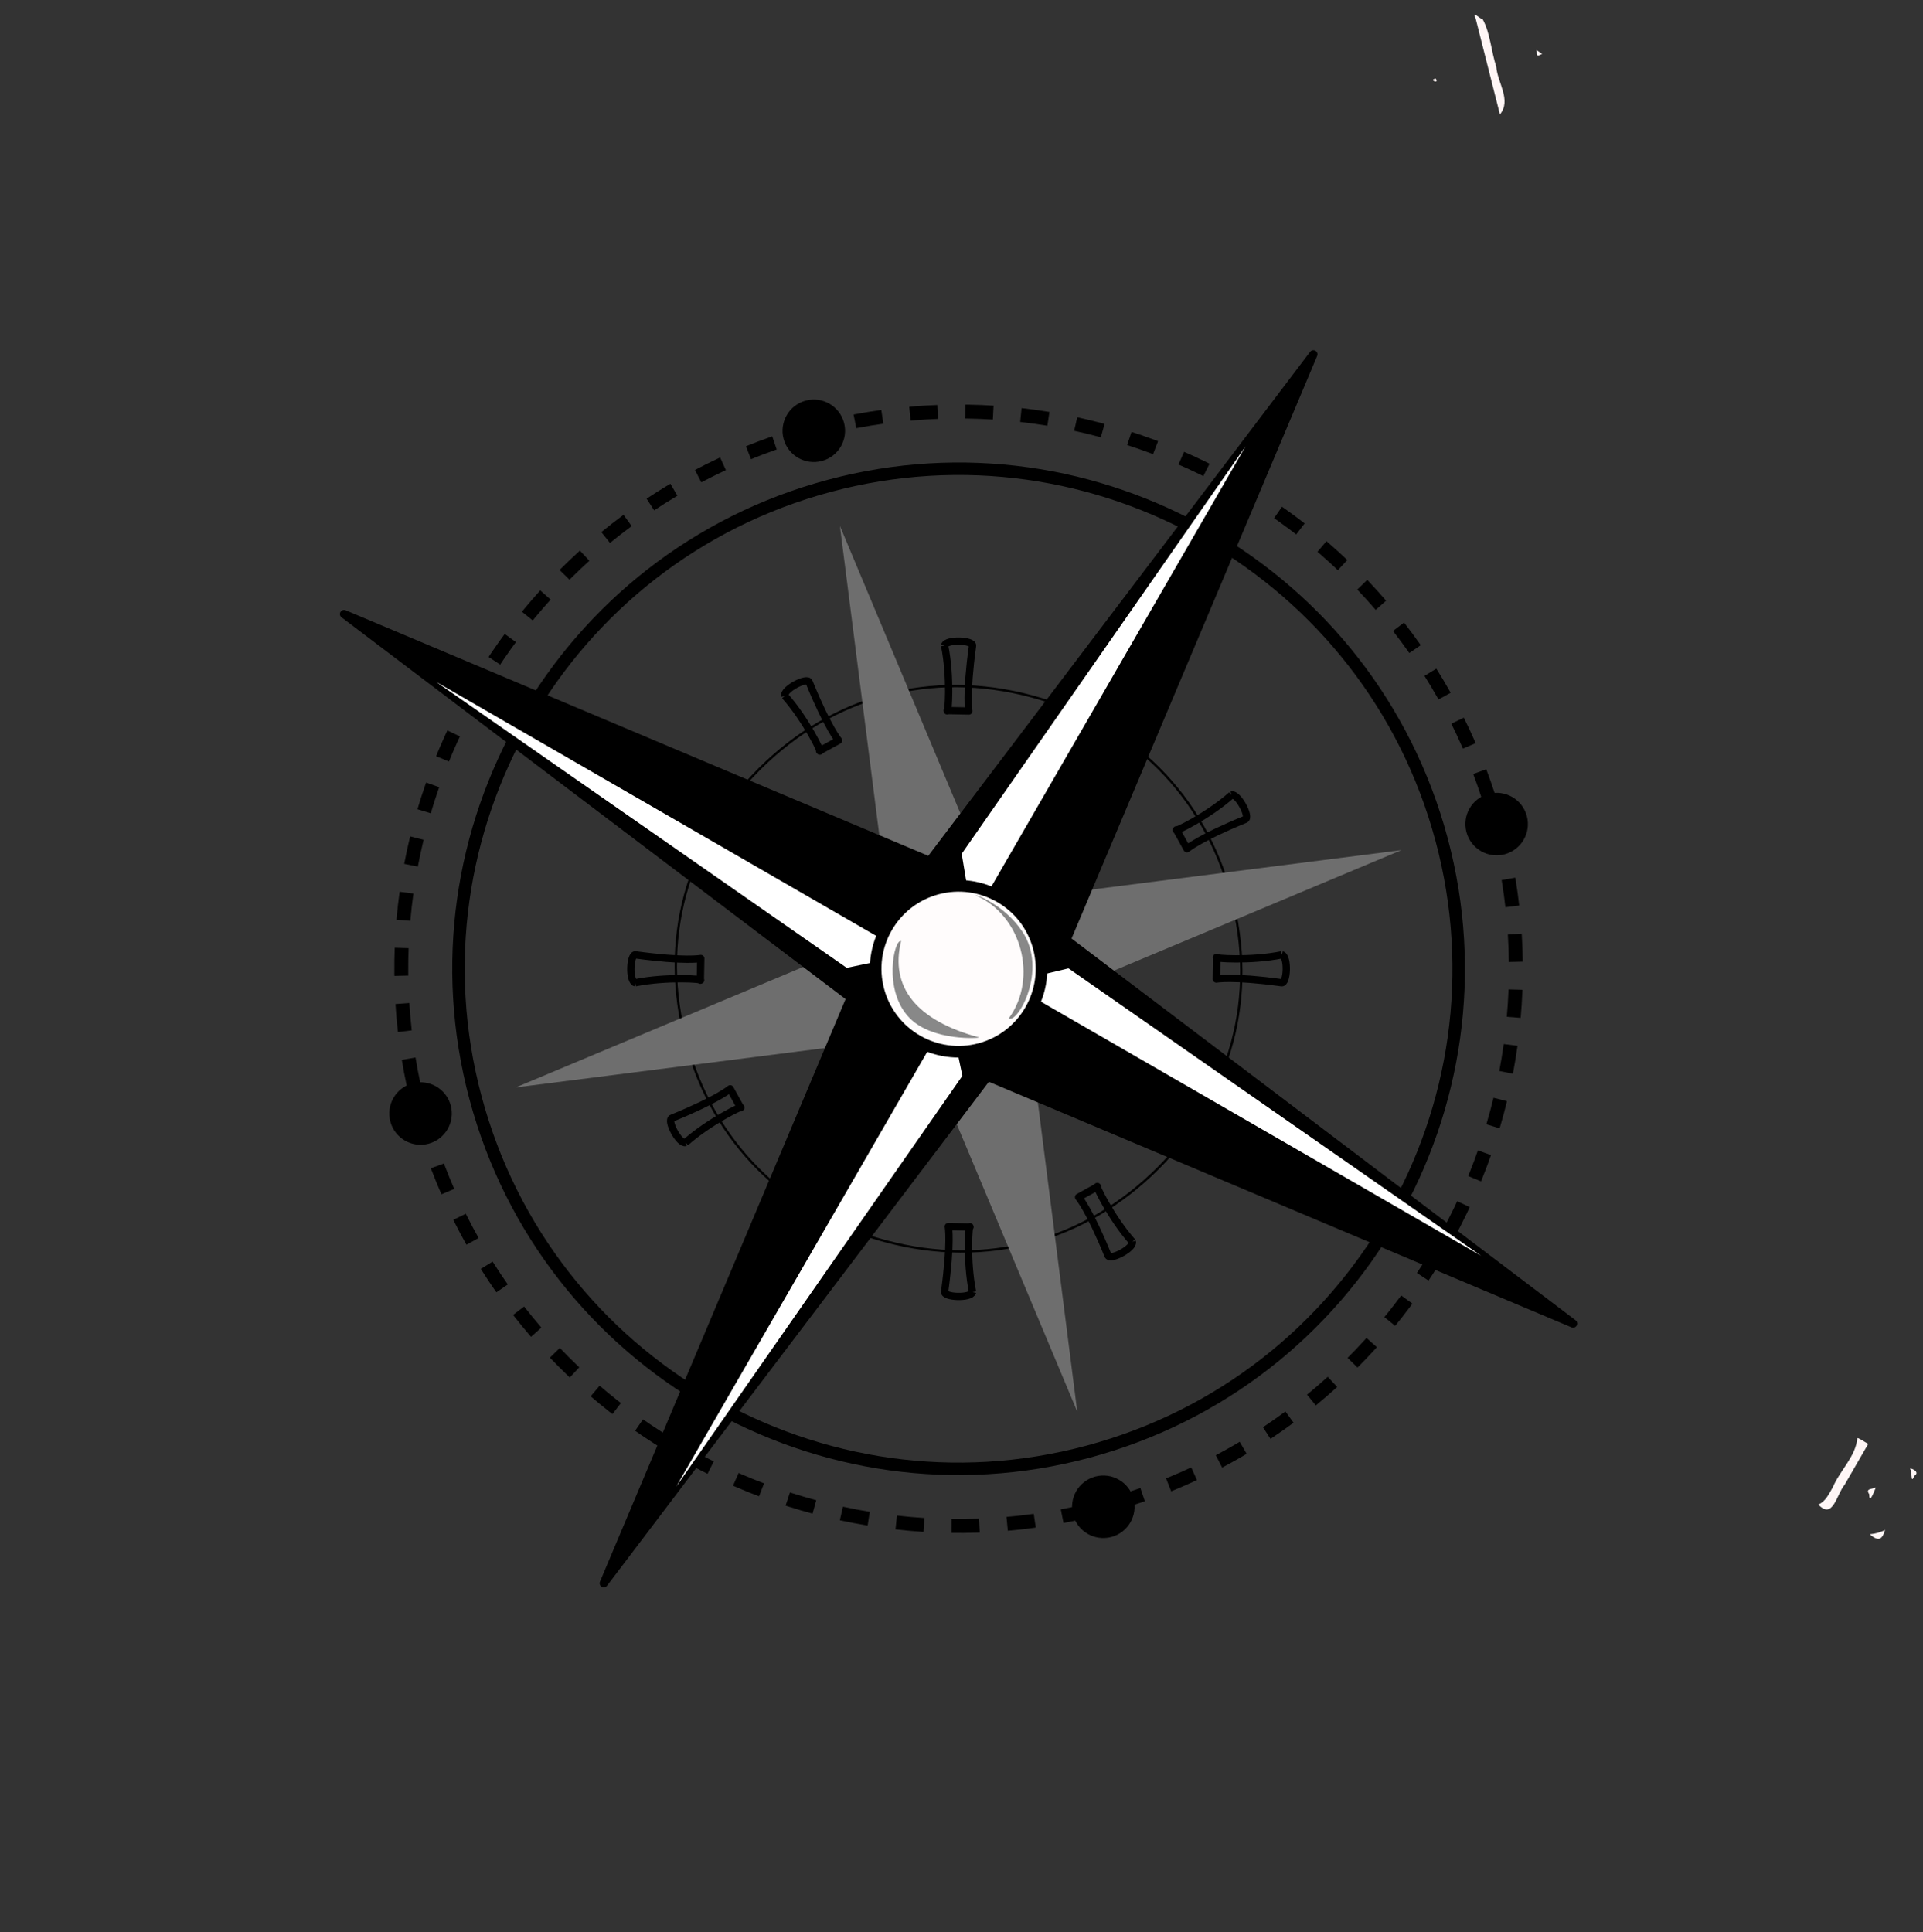 <svg xmlns="http://www.w3.org/2000/svg" enable-background="new 0 0 487.932 490.305" width="487.932" height="490.305" style=""><rect width="100%" height="100%" fill="#333333" stroke="none"/><rect id="backgroundrect" width="100%" height="100%" x="0" y="0" fill="none" stroke="none"/>
 
 
 
 
 
 
 
 
 
 
 
 
 
 
 
 
 
 
 
 
 
 
 
 
 
 
 
 
 
 
 
 
 
<g class="currentLayer" style=""><title>Layer 1</title><path d="m312.361,227.316c6.822,25.457.109,50.505-18.525,69.141-18.637,18.636-43.684,25.347-69.141,18.525s-43.793-25.157-50.614-50.614-.109-50.504 18.526-69.14 43.684-25.347 69.141-18.526 43.793,25.157 50.613,50.614" fill="none" stroke="#000" stroke-linejoin="round" stroke-miterlimit="10" stroke-width=".589" id="svg_1"/><path d="m218.92 231.81-193.9-111.95 193.9 111.95zm38.326-10.27 111.94-193.9-111.94 193.9zm10.27 38.327 193.9 111.94-193.9-111.94zm-38.327 10.27-111.94 193.9 111.94-193.9z" fill="#fffcfc" fill-rule="evenodd" id="svg_2" class=""/><path d="m379.78 209.25c20.199 75.379-24.586 152.95-99.965 173.15s-152.95-24.588-173.15-99.967 24.587-152.95 99.967-173.15 152.95 24.588 173.15 99.967z" fill="none" stroke="#000" stroke-dasharray="7.05,7.05" stroke-linejoin="round" stroke-miterlimit="10" stroke-width="3.525" id="svg_4"/><path d="m381.57 215.93c-3.76 1.007-7.627-1.226-8.635-4.985s1.227-7.627 4.984-8.635 7.629 1.226 8.637 4.985-1.226 7.627-4.986 8.635z" fill-rule="evenodd" id="svg_5"/><path d="m381.57 215.93c-3.76 1.007-7.627-1.226-8.635-4.985s1.227-7.627 4.984-8.635 7.629 1.226 8.637 4.985-1.226 7.627-4.986 8.635z" fill="none" stroke="#000" stroke-miterlimit="10" stroke-width="1.763" id="svg_6"/><path d="m273.14 384.19c-1.008-3.76 1.225-7.628 4.984-8.635s7.627 1.226 8.635 4.985-1.227 7.627-4.984 8.635-7.629-1.227-8.635-4.985z" fill-rule="evenodd" id="svg_7"/><path d="m273.14 384.19c-1.008-3.76 1.225-7.628 4.984-8.635s7.627 1.226 8.635 4.985-1.227 7.627-4.984 8.635-7.629-1.227-8.635-4.985z" fill="none" stroke="#000" stroke-miterlimit="10" stroke-width="1.763" id="svg_8"/><path d="m104.88 275.76c3.759-1.008 7.628 1.226 8.635 4.985s-1.226 7.628-4.985 8.635-7.627-1.227-8.635-4.985 1.226-7.628 4.985-8.635z" fill-rule="evenodd" id="svg_9"/><path d="m104.88 275.76c3.759-1.008 7.628 1.226 8.635 4.985s-1.226 7.628-4.985 8.635-7.627-1.227-8.635-4.985 1.226-7.628 4.985-8.635z" fill="none" stroke="#000" stroke-miterlimit="10" stroke-width="1.763" id="svg_10"/><path d="m213.3 107.5c1.007 3.759-1.226 7.628-4.985 8.635s-7.628-1.226-8.635-4.985 1.226-7.628 4.985-8.635 7.628 1.226 8.635 4.985z" fill-rule="evenodd" id="svg_11"/><path d="m213.3 107.5c1.007 3.759-1.226 7.628-4.985 8.635s-7.628-1.226-8.635-4.985 1.226-7.628 4.985-8.635 7.628 1.226 8.635 4.985z" fill="none" stroke="#000" stroke-miterlimit="10" stroke-width="1.763" id="svg_12"/><path d="m365.77 213.01c18.125 67.645-22.064 137.26-89.711 155.38-67.644 18.126-137.26-22.064-155.38-89.709s22.064-137.26 89.709-155.38c67.645-18.124 137.26 22.065 155.38 89.71z" fill="none" stroke="#000" stroke-linejoin="round" stroke-miterlimit="10" stroke-width="3.164" id="svg_13"/><path d="m355.6 215.73-95.327 39.957 13.061 102.53-39.957-95.326-102.53 13.06 95.326-39.956-13.06-102.53 39.956 95.326 102.53-13.06z" fill="#6e6e6e" fill-rule="evenodd" id="svg_14"/><path d="m399.15 335.87-148.59-62.635-97.363 128.54 62.635-148.59-128.54-97.364 148.59 62.636 97.363-128.54-62.635 148.59 128.54 97.362z" fill-rule="evenodd" id="svg_15"/><path d="m399.15 335.87-148.59-62.635-97.363 128.54 62.635-148.59-128.54-97.364 148.59 62.636 97.363-128.54-62.635 148.59 128.54 97.362z" fill="none" stroke="#000" stroke-linejoin="round" stroke-miterlimit="10" stroke-width="2.091" id="svg_16" class=""/><path d="m239.678,163.812c.413-1.651 7.447-1.369 7.074.124-1.711,12.55-.924,16.492-.924,16.492l-5.504-.111c.25,1.221.994-8.51-.646-16.505m41.49,9.218c1.184-1.224 7.135,2.538 6.064,3.644-7.758,10.013-9.047,13.82-9.047,13.82l-4.711-2.848c-.394,1.184 5.116-6.872 7.694-14.616m31.322,28.728c1.637-.468 4.91,5.765 3.43,6.188-11.725,4.793-14.744,7.445-14.744,7.445l-2.656-4.822c-.932.828 7.867-3.393 13.97-8.811m12.762,40.54c1.652.413 1.369,7.447-.123,7.074-12.551-1.711-16.492-.924-16.492-.924l.111-5.504c-1.223.251 8.51.994 16.504-.646m-9.217,41.491c1.223,1.183-2.539,7.134-3.645,6.063-10.014-7.757-13.82-9.046-13.82-9.046l2.848-4.711c-1.184-.393 6.873,5.117 14.617,7.694m-28.728,31.322c.469,1.637-5.766,4.909-6.188,3.43-4.793-11.725-7.445-14.744-7.445-14.744l4.82-2.656c-.828-.933 3.395,7.867 8.813,13.97m-40.541,12.763c-.412,1.651-7.447,1.368-7.074-.125 1.711-12.55.924-16.491.924-16.491l5.505.111c-.251-1.222-.996,8.509.645,16.505m-41.491-9.219c-1.183,1.225-7.134-2.538-6.064-3.645 7.757-10.013 9.046-13.819 9.046-13.819l4.711,2.848c.395-1.184-5.115,6.872-7.693,14.616m-31.322-28.727c-1.637.468-4.909-5.766-3.43-6.188 11.724-4.793 14.744-7.445 14.744-7.445l2.656,4.822c.933-.829-7.866,3.393-13.97,8.811m-12.762-40.541c-1.652-.413-1.369-7.447.124-7.074 12.55,1.711 16.491.924 16.491.924l-.111,5.504c1.222-.251-8.509-.995-16.504.646m9.218-41.491c-1.224-1.184 2.538-7.134 3.645-6.064 10.013,7.757 13.82,9.046 13.82,9.046l-2.848,4.711c1.183.394-6.873-5.115-14.617-7.693m28.728-31.322c-.468-1.637 5.765-4.909 6.188-3.43 4.793,11.725 7.445,14.744 7.445,14.744l-4.822,2.656c.829.933-3.393-7.866-8.811-13.97" fill="none" stroke="#000" stroke-linejoin="round" stroke-miterlimit="10" stroke-width="1.853" id="svg_17"/><path d="m255.79 249.38 15.326-3.643 104.7 72.939-120.02-69.296z" fill="#fff" fill-rule="evenodd" id="svg_18"/><path d="m240.86 257.23 3.333 15.769-72.629 104.26 69.296-120.03z" fill="#fff" fill-rule="evenodd" id="svg_19"/><path d="m230.65 242.3-15.811 3.304-104.22-72.601 120.03 69.297z" fill="#fff" fill-rule="evenodd" id="svg_20"/><path d="m246.76 233.27-2.743-16.614 72.04-103.41-69.297 120.02z" fill="#fff" fill-rule="evenodd" id="svg_21"/><path d="m263.55 240.4c3.006 11.22-3.66 22.765-14.879 25.771s-22.765-3.66-25.771-14.879 3.66-22.766 14.879-25.771 22.765 3.66 25.771 14.879z" fill="#fffcfc" fill-rule="evenodd" id="svg_22"/><path d="m263.55 240.4c3.006 11.22-3.66 22.765-14.879 25.771s-22.765-3.66-25.771-14.879 3.66-22.766 14.879-25.771 22.765 3.66 25.771 14.879z" fill="none" stroke="#000" stroke-linejoin="round" stroke-miterlimit="10" stroke-width="2.946" id="svg_23"/><path d="m374.418,4.676 6.162,24.349c2.99-3.565-.623-8.059-.924-12.084-1.279-3.911-1.541-8.587-3.438-12.033-.622-.025-2.909-2.468-1.8-.232zm15.5,8.395c-.107,1.432.42,1.075 1.434.573-.196.115-1.864-1.476-1.434-.573zm-25.613,6.877c-2.006.267 1.017,1.494 0,0z" fill="#fff6f6" id="svg_28" class=""/><path d="m471.283,364.919c-.418,4.705-4.443,8.243-6.227,12.478-.967,1.646-1.822,3.634-3.688,4.398 3.736,3.987 4.639-2.608 6.668-4.995l6.002-10.396c-.829-.413-2.143-1.373-2.755-1.485zm13.385,7.855c.563.753.117,4.121 1.061,1.738 1.757-1.012-1.266-2.216-1.061-1.738zm-8.662,4.694c-1.117.507-2.746.205-1.703,1.737-.022,3.165 1.615-1.91 1.703-1.737zm2.307,10.771c-1.201.648-2.531.954-3.869,1.104 2.613,2.335 3.286.71 3.869-1.104z" fill="#fff6f6" id="svg_31"/><path d="m228.648,238.814c-2.859,11.584 3.745,20.13 19.799,24.446 .158.198-11.731,1.009-17.577-4.849-6.973-6.987-3.973-20.27-2.222-19.597z" fill="#888" fill-rule="evenodd" id="svg_32"/><path d="m255.98 258.4c7.461-10.233 3.227-26.195-8.465-31.199-0.057-0.247 7.238 2.292 11.855 9.161 6.651 9.897-1.301 23.541-3.39 22.038z" fill="#888" fill-rule="evenodd" id="svg_33"/></g></svg>
